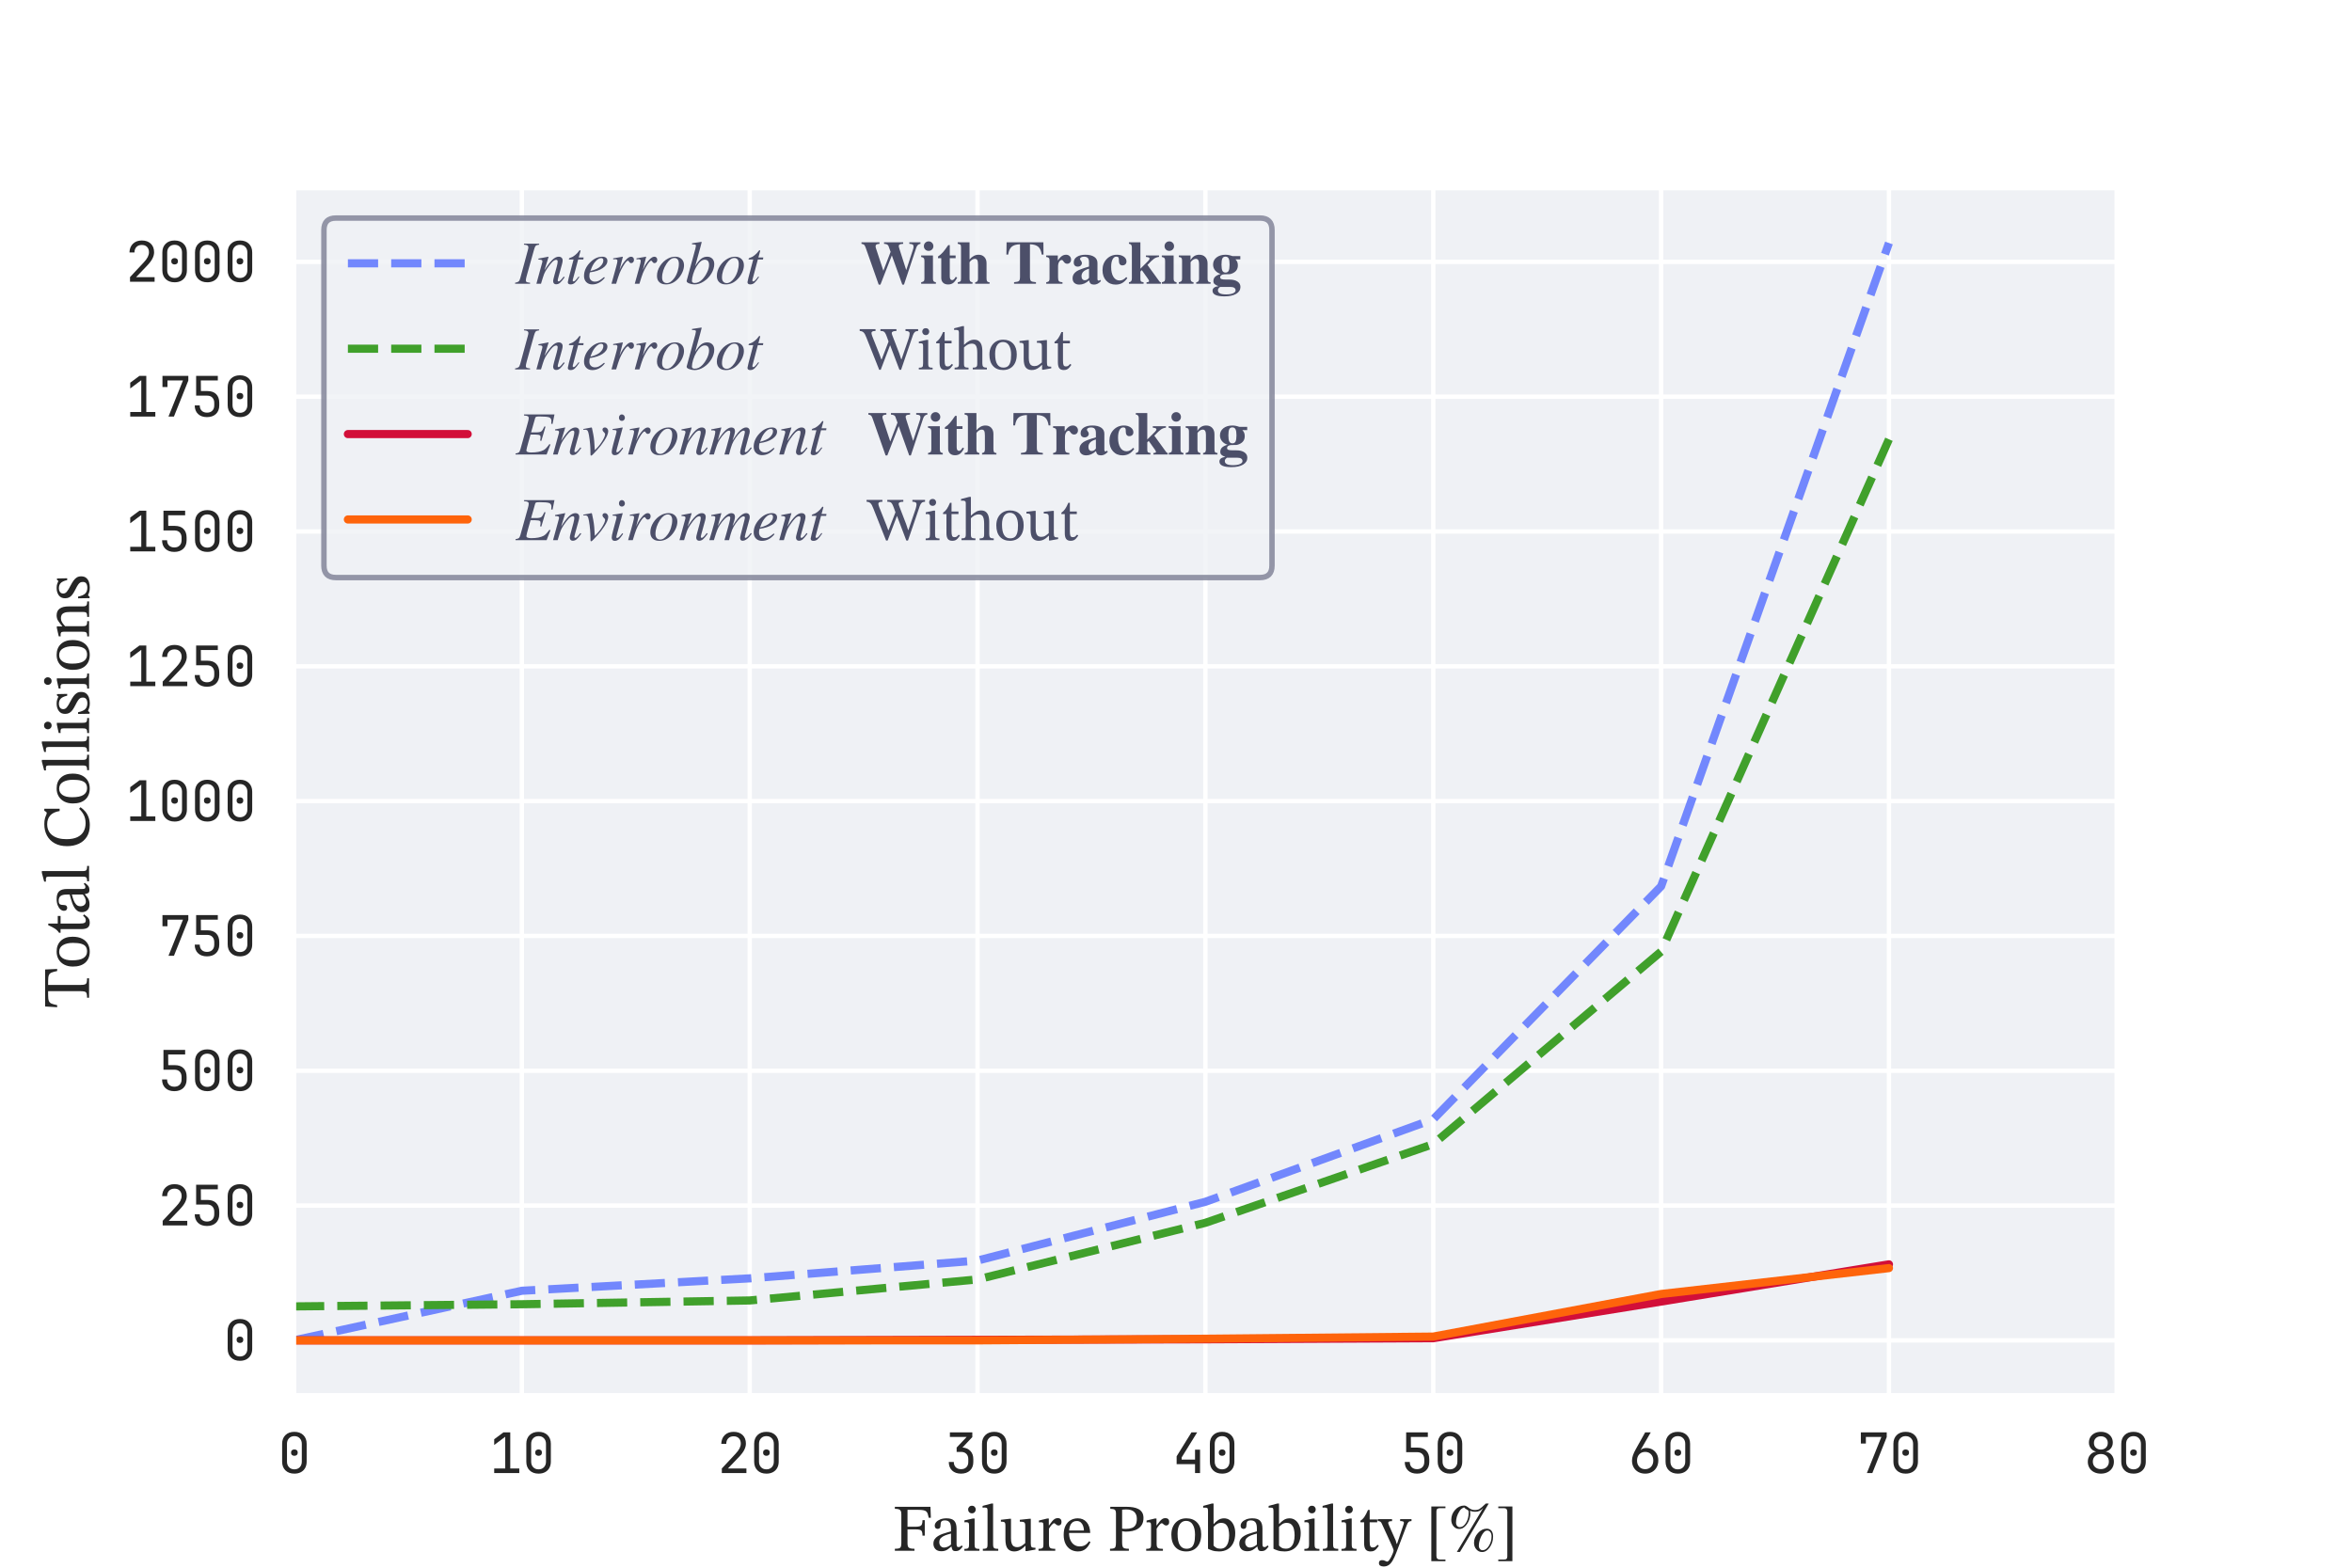 <?xml version="1.0" encoding="utf-8" standalone="no"?>
<!DOCTYPE svg PUBLIC "-//W3C//DTD SVG 1.1//EN"
  "http://www.w3.org/Graphics/SVG/1.1/DTD/svg11.dtd">
<svg xmlns:xlink="http://www.w3.org/1999/xlink" width="432pt" height="288pt" viewBox="0 0 432 288" xmlns="http://www.w3.org/2000/svg" version="1.1">
 <defs>
  <style type="text/css">*{stroke-linejoin: round; stroke-linecap: butt}</style>
 </defs>
 <g id="figure_1">
  <g id="patch_1">
   <path d="M 0 288
L 432 288
L 432 0
L 0 0
z
" style="fill: #ffffff"/>
  </g>
  <g id="axes_1">
   <g id="patch_2">
    <path d="M 54 256.32
L 388.8 256.32
L 388.8 34.56
L 54 34.56
z
" style="fill: #eff1f5"/>
   </g>
   <g id="matplotlib.axis_1">
    <g id="xtick_1">
     <g id="line2d_1">
      <path d="M 54 256.32
L 54 34.56
" clip-path="url(#paab1268c67)" style="fill: none; stroke: #ffffff; stroke-width: 0.8; stroke-linecap: round"/>
     </g>
     <g id="text_1">
      <!-- 0 -->
      <g style="fill: #262626" transform="translate(51 270.62) scale(0.1 -0.1)">
       <defs>
        <path id="JetBrainsMonoNFM-Regular-30" d="M 1920 -64
Q 1274 -64 893 310
Q 512 685 512 1312
L 512 3360
Q 512 3987 893 4361
Q 1274 4736 1920 4736
Q 2566 4736 2947 4361
Q 3328 3987 3328 3360
L 3328 1312
Q 3328 896 3155 585
Q 2982 275 2665 105
Q 2349 -64 1920 -64
z
M 1920 429
Q 2304 429 2537 675
Q 2771 922 2771 1312
L 2771 3360
Q 2771 3750 2537 3996
Q 2304 4243 1920 4243
Q 1536 4243 1302 3996
Q 1069 3750 1069 3360
L 1069 1312
Q 1069 922 1302 675
Q 1536 429 1920 429
z
M 1920 1984
Q 1747 1984 1641 2080
Q 1536 2176 1536 2355
Q 1536 2528 1641 2621
Q 1747 2714 1920 2714
Q 2093 2714 2198 2621
Q 2304 2528 2304 2355
Q 2304 2176 2198 2080
Q 2093 1984 1920 1984
z
" transform="scale(0.016)"/>
       </defs>
       <use xlink:href="#JetBrainsMonoNFM-Regular-30"/>
      </g>
     </g>
    </g>
    <g id="xtick_2">
     <g id="line2d_2">
      <path d="M 95.85 256.32
L 95.85 34.56
" clip-path="url(#paab1268c67)" style="fill: none; stroke: #ffffff; stroke-width: 0.8; stroke-linecap: round"/>
     </g>
     <g id="text_2">
      <!-- 10 -->
      <g style="fill: #262626" transform="translate(89.85 270.62) scale(0.1 -0.1)">
       <defs>
        <path id="JetBrainsMonoNFM-Regular-31" d="M 576 0
L 576 525
L 1843 525
L 1843 4173
L 576 3226
L 576 3885
L 1632 4672
L 2419 4672
L 2419 525
L 3456 525
L 3456 0
L 576 0
z
" transform="scale(0.016)"/>
       </defs>
       <use xlink:href="#JetBrainsMonoNFM-Regular-31"/>
       <use xlink:href="#JetBrainsMonoNFM-Regular-30" x="60"/>
      </g>
     </g>
    </g>
    <g id="xtick_3">
     <g id="line2d_3">
      <path d="M 137.7 256.32
L 137.7 34.56
" clip-path="url(#paab1268c67)" style="fill: none; stroke: #ffffff; stroke-width: 0.8; stroke-linecap: round"/>
     </g>
     <g id="text_3">
      <!-- 20 -->
      <g style="fill: #262626" transform="translate(131.7 270.62) scale(0.1 -0.1)">
       <defs>
        <path id="JetBrainsMonoNFM-Regular-32" d="M 550 0
L 550 531
L 2106 2195
Q 2445 2554 2585 2835
Q 2726 3117 2726 3386
Q 2726 3770 2505 3997
Q 2285 4224 1907 4224
Q 1517 4224 1289 3990
Q 1062 3757 1062 3360
L 486 3360
Q 506 3994 890 4365
Q 1274 4736 1907 4736
Q 2554 4736 2934 4371
Q 3315 4006 3315 3379
Q 3315 3046 3132 2675
Q 2950 2304 2509 1843
L 1248 525
L 3373 525
L 3373 0
L 550 0
z
" transform="scale(0.016)"/>
       </defs>
       <use xlink:href="#JetBrainsMonoNFM-Regular-32"/>
       <use xlink:href="#JetBrainsMonoNFM-Regular-30" x="60"/>
      </g>
     </g>
    </g>
    <g id="xtick_4">
     <g id="line2d_4">
      <path d="M 179.55 256.32
L 179.55 34.56
" clip-path="url(#paab1268c67)" style="fill: none; stroke: #ffffff; stroke-width: 0.8; stroke-linecap: round"/>
     </g>
     <g id="text_4">
      <!-- 30 -->
      <g style="fill: #262626" transform="translate(173.55 270.62) scale(0.1 -0.1)">
       <defs>
        <path id="JetBrainsMonoNFM-Regular-33" d="M 1850 -64
Q 1203 -64 825 297
Q 448 659 448 1280
L 1024 1280
Q 1024 896 1248 672
Q 1472 448 1856 448
Q 2240 448 2464 672
Q 2688 896 2688 1280
L 2688 1600
Q 2688 1984 2464 2208
Q 2240 2432 1856 2432
L 1350 2432
L 1350 2931
L 2496 4147
L 576 4147
L 576 4672
L 3149 4672
L 3149 4134
L 2022 2938
Q 2598 2893 2931 2537
Q 3264 2182 3264 1600
L 3264 1280
Q 3264 659 2883 297
Q 2502 -64 1850 -64
z
" transform="scale(0.016)"/>
       </defs>
       <use xlink:href="#JetBrainsMonoNFM-Regular-33"/>
       <use xlink:href="#JetBrainsMonoNFM-Regular-30" x="60"/>
      </g>
     </g>
    </g>
    <g id="xtick_5">
     <g id="line2d_5">
      <path d="M 221.4 256.32
L 221.4 34.56
" clip-path="url(#paab1268c67)" style="fill: none; stroke: #ffffff; stroke-width: 0.8; stroke-linecap: round"/>
     </g>
     <g id="text_5">
      <!-- 40 -->
      <g style="fill: #262626" transform="translate(215.4 270.62) scale(0.1 -0.1)">
       <defs>
        <path id="JetBrainsMonoNFM-Regular-34" d="M 2560 0
L 2560 1024
L 448 1024
L 448 1926
L 2150 4672
L 2803 4672
L 1024 1798
L 1024 1549
L 2560 1549
L 2560 2688
L 3136 2688
L 3136 0
L 2560 0
z
" transform="scale(0.016)"/>
       </defs>
       <use xlink:href="#JetBrainsMonoNFM-Regular-34"/>
       <use xlink:href="#JetBrainsMonoNFM-Regular-30" x="60"/>
      </g>
     </g>
    </g>
    <g id="xtick_6">
     <g id="line2d_6">
      <path d="M 263.25 256.32
L 263.25 34.56
" clip-path="url(#paab1268c67)" style="fill: none; stroke: #ffffff; stroke-width: 0.8; stroke-linecap: round"/>
     </g>
     <g id="text_6">
      <!-- 50 -->
      <g style="fill: #262626" transform="translate(257.25 270.62) scale(0.1 -0.1)">
       <defs>
        <path id="JetBrainsMonoNFM-Regular-35" d="M 1882 -64
Q 1235 -64 857 297
Q 480 659 480 1280
L 1056 1280
Q 1056 896 1280 672
Q 1504 448 1888 448
Q 2272 448 2496 672
Q 2720 896 2720 1280
L 2720 1568
Q 2720 1952 2502 2176
Q 2285 2400 1914 2400
L 640 2400
L 640 4672
L 3130 4672
L 3130 4147
L 1178 4147
L 1190 2925
L 1946 2925
Q 2592 2925 2944 2569
Q 3296 2214 3296 1568
L 3296 1280
Q 3296 659 2915 297
Q 2534 -64 1882 -64
z
" transform="scale(0.016)"/>
       </defs>
       <use xlink:href="#JetBrainsMonoNFM-Regular-35"/>
       <use xlink:href="#JetBrainsMonoNFM-Regular-30" x="60"/>
      </g>
     </g>
    </g>
    <g id="xtick_7">
     <g id="line2d_7">
      <path d="M 305.1 256.32
L 305.1 34.56
" clip-path="url(#paab1268c67)" style="fill: none; stroke: #ffffff; stroke-width: 0.8; stroke-linecap: round"/>
     </g>
     <g id="text_7">
      <!-- 60 -->
      <g style="fill: #262626" transform="translate(299.1 270.62) scale(0.1 -0.1)">
       <defs>
        <path id="JetBrainsMonoNFM-Regular-36" d="M 1926 -64
Q 1478 -64 1136 125
Q 794 314 602 650
Q 410 986 410 1427
Q 410 1734 525 2057
Q 640 2381 838 2733
L 1920 4672
L 2560 4672
L 1408 2669
L 1427 2656
Q 1510 2765 1676 2822
Q 1843 2880 2042 2880
Q 2458 2880 2768 2697
Q 3078 2515 3254 2195
Q 3430 1875 3430 1453
Q 3430 1005 3238 662
Q 3046 320 2710 128
Q 2374 -64 1926 -64
z
M 1920 448
Q 2336 448 2595 723
Q 2854 998 2854 1440
Q 2854 1882 2595 2157
Q 2336 2432 1920 2432
Q 1504 2432 1245 2157
Q 986 1882 986 1440
Q 986 998 1245 723
Q 1504 448 1920 448
z
" transform="scale(0.016)"/>
       </defs>
       <use xlink:href="#JetBrainsMonoNFM-Regular-36"/>
       <use xlink:href="#JetBrainsMonoNFM-Regular-30" x="60"/>
      </g>
     </g>
    </g>
    <g id="xtick_8">
     <g id="line2d_8">
      <path d="M 346.95 256.32
L 346.95 34.56
" clip-path="url(#paab1268c67)" style="fill: none; stroke: #ffffff; stroke-width: 0.8; stroke-linecap: round"/>
     </g>
     <g id="text_8">
      <!-- 70 -->
      <g style="fill: #262626" transform="translate(340.95 270.62) scale(0.1 -0.1)">
       <defs>
        <path id="JetBrainsMonoNFM-Regular-37" d="M 1216 0
L 2880 4147
L 1101 4147
L 1101 3392
L 525 3392
L 525 4672
L 3494 4672
L 3494 4134
L 1843 0
L 1216 0
z
" transform="scale(0.016)"/>
       </defs>
       <use xlink:href="#JetBrainsMonoNFM-Regular-37"/>
       <use xlink:href="#JetBrainsMonoNFM-Regular-30" x="60"/>
      </g>
     </g>
    </g>
    <g id="xtick_9">
     <g id="line2d_9">
      <path d="M 388.8 256.32
L 388.8 34.56
" clip-path="url(#paab1268c67)" style="fill: none; stroke: #ffffff; stroke-width: 0.8; stroke-linecap: round"/>
     </g>
     <g id="text_9">
      <!-- 80 -->
      <g style="fill: #262626" transform="translate(382.8 270.62) scale(0.1 -0.1)">
       <defs>
        <path id="JetBrainsMonoNFM-Regular-38" d="M 1920 -64
Q 1478 -64 1139 109
Q 800 282 611 592
Q 422 902 422 1306
Q 422 1747 675 2067
Q 928 2387 1350 2458
L 1350 2477
Q 986 2560 768 2845
Q 550 3130 550 3501
Q 550 3866 723 4144
Q 896 4422 1206 4579
Q 1517 4736 1920 4736
Q 2330 4736 2637 4579
Q 2944 4422 3117 4144
Q 3290 3866 3290 3501
Q 3290 3130 3072 2845
Q 2854 2560 2490 2477
L 2490 2458
Q 2912 2387 3165 2067
Q 3418 1747 3418 1306
Q 3418 902 3229 592
Q 3040 282 2704 109
Q 2368 -64 1920 -64
z
M 1920 2701
Q 2278 2701 2496 2912
Q 2714 3123 2714 3462
Q 2714 3802 2496 4013
Q 2278 4224 1920 4224
Q 1568 4224 1347 4013
Q 1126 3802 1126 3462
Q 1126 3123 1347 2912
Q 1568 2701 1920 2701
z
M 1920 454
Q 2330 454 2586 694
Q 2842 934 2842 1318
Q 2842 1709 2586 1949
Q 2330 2189 1920 2189
Q 1510 2189 1254 1949
Q 998 1709 998 1318
Q 998 934 1254 694
Q 1510 454 1920 454
z
" transform="scale(0.016)"/>
       </defs>
       <use xlink:href="#JetBrainsMonoNFM-Regular-38"/>
       <use xlink:href="#JetBrainsMonoNFM-Regular-30" x="60"/>
      </g>
     </g>
    </g>
    <g id="text_10">
     <!-- Failure Probability $[\%]$ -->
     <g style="fill: #262626" transform="translate(163.92 284.94) scale(0.12 -0.12)">
      <defs>
       <path id="STIXTwoText-46" d="M 2106 0
L 230 0
L 230 192
Q 493 192 624 230
Q 755 269 803 387
Q 851 506 851 742
L 851 3482
Q 851 3706 793 3818
Q 736 3930 598 3971
Q 461 4013 230 4013
L 230 4205
L 3635 4205
L 3674 3155
L 3469 3155
Q 3424 3386 3376 3533
Q 3328 3680 3232 3763
Q 3136 3846 2953 3881
Q 2771 3917 2458 3917
L 1440 3917
L 1440 2298
L 2195 2298
Q 2470 2298 2617 2349
Q 2765 2400 2819 2537
Q 2874 2675 2874 2931
L 3091 2931
L 3091 1446
L 2874 1446
Q 2874 1709 2819 1837
Q 2765 1965 2617 2006
Q 2470 2048 2195 2048
L 1440 2048
L 1440 704
Q 1440 486 1501 377
Q 1562 269 1709 230
Q 1856 192 2106 192
L 2106 0
z
" transform="scale(0.016)"/>
       <path id="STIXTwoText-61" d="M 1005 -45
Q 634 -45 438 160
Q 243 365 243 672
Q 243 928 361 1104
Q 480 1280 675 1401
Q 870 1523 1097 1606
Q 1325 1690 1542 1747
Q 1760 1805 1926 1856
L 1926 2138
Q 1926 2554 1782 2730
Q 1638 2906 1350 2906
Q 1075 2906 998 2790
Q 922 2675 922 2387
Q 922 2240 848 2166
Q 774 2093 640 2093
Q 544 2093 457 2166
Q 371 2240 371 2400
Q 371 2579 508 2739
Q 646 2899 899 3001
Q 1152 3104 1498 3104
Q 2022 3104 2240 2861
Q 2458 2618 2458 2118
L 2458 666
Q 2458 467 2502 409
Q 2547 352 2650 352
Q 2739 352 2812 397
Q 2886 442 2950 512
L 3046 410
Q 2886 179 2742 73
Q 2598 -32 2355 -32
Q 2131 -32 2064 96
Q 1997 224 1965 461
L 1926 538
L 1926 1645
Q 1638 1574 1382 1478
Q 1126 1382 966 1228
Q 806 1075 806 826
Q 806 589 934 448
Q 1062 307 1267 307
Q 1434 307 1616 390
Q 1798 474 1971 627
L 2022 397
L 1946 397
Q 1798 269 1660 166
Q 1523 64 1366 9
Q 1210 -45 1005 -45
z
" transform="scale(0.016)"/>
       <path id="STIXTwoText-69" d="M 1645 0
L 205 0
L 205 179
Q 422 179 515 220
Q 608 262 630 364
Q 653 467 653 646
L 653 2432
Q 653 2637 582 2685
Q 512 2733 371 2733
Q 307 2733 259 2726
Q 211 2720 211 2720
L 211 2906
L 1018 3085
L 1184 3085
L 1184 646
Q 1184 461 1209 358
Q 1235 256 1334 217
Q 1434 179 1645 179
L 1645 0
z
M 928 3584
Q 768 3584 665 3693
Q 563 3802 563 3949
Q 563 4096 662 4201
Q 762 4307 928 4307
Q 1094 4307 1193 4201
Q 1293 4096 1293 3949
Q 1293 3802 1193 3693
Q 1094 3584 928 3584
z
" transform="scale(0.016)"/>
       <path id="STIXTwoText-6c" d="M 1664 0
L 192 0
L 192 186
Q 403 186 499 227
Q 595 269 617 368
Q 640 467 640 646
L 640 3859
Q 640 4058 566 4096
Q 493 4134 371 4134
Q 288 4134 227 4128
Q 166 4122 166 4122
L 166 4294
L 1011 4518
L 1171 4518
L 1171 646
Q 1171 461 1200 361
Q 1229 262 1331 224
Q 1434 186 1664 186
L 1664 0
z
" transform="scale(0.016)"/>
       <path id="STIXTwoText-75" d="M 1421 -64
Q 1024 -64 803 195
Q 582 454 582 1107
L 582 2406
Q 582 2579 547 2659
Q 512 2739 416 2761
Q 320 2784 147 2784
L 147 2963
L 973 3059
L 1114 3059
L 1114 1190
Q 1114 864 1187 681
Q 1261 499 1392 422
Q 1523 346 1690 346
Q 1933 346 2109 454
Q 2285 563 2477 730
L 2477 2413
Q 2477 2586 2432 2662
Q 2387 2739 2275 2761
Q 2163 2784 1958 2784
L 1958 2963
L 2854 3059
L 3008 3059
L 3008 710
Q 3008 429 3085 358
Q 3162 288 3392 288
L 3456 288
L 3456 115
L 2643 -32
L 2502 -32
L 2502 461
L 2470 461
Q 2304 294 2141 176
Q 1978 58 1802 -3
Q 1626 -64 1421 -64
z
" transform="scale(0.016)"/>
       <path id="STIXTwoText-72" d="M 1786 0
L 186 0
L 186 186
Q 397 186 496 221
Q 595 256 624 349
Q 653 442 653 621
L 653 2381
Q 653 2554 624 2640
Q 595 2726 422 2726
Q 326 2726 275 2720
Q 224 2714 224 2714
L 224 2893
L 1018 3085
L 1171 3085
L 1171 2426
L 1190 2426
Q 1357 2662 1485 2816
Q 1613 2970 1737 3046
Q 1862 3123 2016 3123
Q 2202 3123 2294 3027
Q 2387 2931 2387 2765
Q 2387 2586 2300 2502
Q 2214 2419 2106 2419
Q 2003 2419 1923 2473
Q 1843 2528 1785 2582
Q 1728 2637 1690 2637
Q 1581 2637 1440 2470
Q 1299 2304 1184 2112
L 1184 653
Q 1184 454 1235 352
Q 1286 250 1417 218
Q 1549 186 1786 186
L 1786 0
z
" transform="scale(0.016)"/>
       <path id="STIXTwoText-65" d="M 1581 -64
Q 1197 -64 886 118
Q 576 301 397 656
Q 218 1011 218 1523
Q 218 2061 400 2409
Q 582 2758 889 2931
Q 1197 3104 1568 3104
Q 2093 3104 2413 2739
Q 2733 2374 2758 1702
L 678 1702
L 672 1939
L 2157 1939
Q 2150 2176 2073 2384
Q 1997 2592 1849 2720
Q 1702 2848 1472 2848
Q 1101 2848 915 2557
Q 730 2266 730 1734
Q 730 1293 870 998
Q 1011 704 1241 560
Q 1472 416 1734 416
Q 1997 416 2160 486
Q 2323 557 2438 669
Q 2554 781 2656 915
L 2778 826
Q 2694 646 2585 483
Q 2477 320 2339 198
Q 2202 77 2016 6
Q 1830 -64 1581 -64
z
" transform="scale(0.016)"/>
       <path id="STIXTwoText-20" transform="scale(0.016)"/>
       <path id="STIXTwoText-50" d="M 2086 0
L 282 0
L 282 192
Q 531 192 652 237
Q 774 282 812 413
Q 851 544 851 813
L 851 3565
Q 851 3846 732 3929
Q 614 4013 307 4013
L 307 4205
L 1901 4205
Q 2208 4205 2493 4157
Q 2778 4109 2998 3993
Q 3219 3878 3350 3670
Q 3482 3462 3482 3142
Q 3482 2771 3341 2518
Q 3200 2266 2960 2112
Q 2720 1958 2419 1894
Q 2118 1830 1805 1830
Q 1709 1830 1600 1843
Q 1491 1856 1440 1882
L 1440 787
Q 1440 525 1494 397
Q 1549 269 1689 230
Q 1830 192 2086 192
L 2086 0
z
M 1786 2093
Q 2131 2093 2368 2179
Q 2605 2266 2726 2474
Q 2848 2682 2848 3053
Q 2848 3488 2595 3721
Q 2342 3955 1824 3955
Q 1728 3955 1635 3948
Q 1542 3942 1440 3930
L 1440 2118
Q 1491 2112 1590 2102
Q 1690 2093 1786 2093
z
" transform="scale(0.016)"/>
       <path id="STIXTwoText-6f" d="M 1651 -64
Q 979 -64 598 355
Q 218 774 218 1549
Q 218 2016 397 2365
Q 576 2714 899 2909
Q 1222 3104 1651 3104
Q 2310 3104 2691 2694
Q 3072 2285 3072 1574
Q 3072 1037 2889 672
Q 2707 307 2387 121
Q 2067 -64 1651 -64
z
M 1677 192
Q 1939 192 2118 313
Q 2298 435 2390 729
Q 2483 1024 2483 1542
Q 2483 2131 2268 2496
Q 2054 2861 1626 2861
Q 1261 2861 1037 2553
Q 813 2246 813 1632
Q 813 870 1040 528
Q 1267 186 1677 192
z
" transform="scale(0.016)"/>
       <path id="STIXTwoText-62" d="M 877 4518
L 1043 4518
L 1043 2560
L 1062 2560
Q 1229 2765 1478 2934
Q 1728 3104 2048 3104
Q 2368 3104 2608 2921
Q 2848 2739 2982 2419
Q 3117 2099 3117 1683
Q 3117 1114 2918 723
Q 2720 333 2374 134
Q 2029 -64 1581 -64
Q 1171 -64 899 32
Q 627 128 512 192
L 512 3789
Q 512 4006 464 4067
Q 416 4128 230 4128
Q 154 4128 102 4121
Q 51 4115 51 4115
L 51 4294
L 877 4518
z
M 1043 2278
L 1043 499
Q 1133 390 1286 294
Q 1440 198 1696 198
Q 2003 198 2185 371
Q 2368 544 2451 835
Q 2534 1126 2534 1478
Q 2534 1786 2470 2058
Q 2406 2330 2240 2499
Q 2074 2669 1766 2669
Q 1523 2669 1328 2531
Q 1133 2394 1043 2278
z
" transform="scale(0.016)"/>
       <path id="STIXTwoText-74" d="M 1875 576
L 1997 474
Q 1875 301 1769 182
Q 1664 64 1536 0
Q 1408 -64 1203 -64
Q 883 -64 736 125
Q 589 314 589 742
L 589 2726
L 237 2726
L 237 2874
Q 461 3014 624 3254
Q 787 3494 960 3904
L 1120 3904
L 1120 2995
L 1843 2995
L 1843 2726
L 1120 2726
L 1120 922
Q 1120 582 1181 448
Q 1242 314 1427 314
Q 1581 314 1667 378
Q 1754 442 1875 576
z
" transform="scale(0.016)"/>
       <path id="STIXTwoText-79" d="M 493 -1504
Q 294 -1504 166 -1427
Q 38 -1350 38 -1171
Q 38 -1024 124 -960
Q 211 -896 333 -896
Q 499 -896 630 -966
Q 762 -1037 826 -1037
Q 915 -1037 1017 -899
Q 1120 -762 1219 -570
Q 1318 -378 1379 -208
Q 1440 -38 1440 32
Q 1440 96 1373 262
Q 1306 429 1248 557
L 307 2611
Q 262 2720 179 2781
Q 96 2842 -77 2842
L -77 3027
L 1293 3027
L 1293 2835
Q 1075 2835 1001 2793
Q 928 2752 928 2669
Q 928 2605 960 2531
Q 992 2458 1018 2387
L 1645 979
L 1728 666
L 1773 666
L 2394 2522
Q 2406 2554 2416 2602
Q 2426 2650 2426 2682
Q 2426 2778 2326 2810
Q 2227 2842 2067 2842
L 2067 3027
L 3155 3027
L 3155 2842
Q 2963 2842 2873 2755
Q 2784 2669 2714 2483
L 1715 -141
Q 1530 -627 1354 -928
Q 1178 -1229 973 -1366
Q 768 -1504 493 -1504
z
" transform="scale(0.016)"/>
       <path id="STIXGeneral-Regular-5b" d="M 1914 -998
L 563 -998
L 563 4237
L 1914 4237
L 1914 4077
L 1382 4077
Q 1216 4077 1133 4006
Q 1050 3936 1050 3770
L 1050 -493
Q 1050 -838 1382 -838
L 1914 -838
L 1914 -998
z
" transform="scale(0.016)"/>
       <path id="STIXGeneral-Regular-25" d="M 4390 1363
Q 4390 781 4070 329
Q 3750 -122 3341 -122
Q 3014 -122 2790 134
Q 2566 390 2566 762
Q 2566 1274 2940 1693
Q 3315 2112 3776 2112
Q 4070 2112 4230 1917
Q 4390 1722 4390 1363
z
M 4243 1376
Q 4243 1626 4131 1779
Q 4019 1933 3840 1933
Q 3654 1933 3526 1786
Q 3315 1562 3171 1187
Q 3027 813 3027 486
Q 3027 301 3129 176
Q 3232 51 3386 51
Q 3718 51 3980 457
Q 4243 864 4243 1376
z
M 3974 4518
L 1222 -115
L 922 -115
L 3443 4096
Q 3264 3891 3094 3811
Q 2925 3731 2669 3731
Q 2445 3731 2182 3821
Q 2208 3674 2208 3539
Q 2208 3206 2067 2873
Q 1926 2541 1696 2323
Q 1453 2086 1146 2086
Q 826 2086 608 2339
Q 390 2592 390 2963
Q 390 3507 761 3916
Q 1133 4326 1626 4326
Q 1792 4326 2010 4147
Q 2310 3898 2624 3898
Q 2918 3898 3084 3994
Q 3251 4090 3693 4518
L 3974 4518
z
M 2054 3642
Q 2054 3782 2025 3833
Q 1997 3885 1894 3936
Q 1747 4006 1613 4154
Q 1414 4058 1331 3984
Q 1248 3910 1152 3750
Q 845 3264 845 2707
Q 845 2509 944 2384
Q 1043 2259 1210 2259
Q 1549 2259 1801 2675
Q 2054 3091 2054 3642
z
" transform="scale(0.016)"/>
       <path id="STIXGeneral-Regular-5d" d="M 1568 -998
L 218 -998
L 218 -838
L 781 -838
Q 947 -838 1014 -768
Q 1082 -698 1082 -544
L 1082 3731
Q 1082 4077 755 4077
L 218 4077
L 218 4237
L 1568 4237
L 1568 -998
z
" transform="scale(0.016)"/>
      </defs>
      <use xlink:href="#STIXTwoText-46" transform="translate(0 0.406)"/>
      <use xlink:href="#STIXTwoText-61" transform="translate(58.8 0.406)"/>
      <use xlink:href="#STIXTwoText-69" transform="translate(106.8 0.406)"/>
      <use xlink:href="#STIXTwoText-6c" transform="translate(135.3 0.406)"/>
      <use xlink:href="#STIXTwoText-75" transform="translate(163.6 0.406)"/>
      <use xlink:href="#STIXTwoText-72" transform="translate(220.6 0.406)"/>
      <use xlink:href="#STIXTwoText-65" transform="translate(258.6 0.406)"/>
      <use xlink:href="#STIXTwoText-20" transform="translate(305 0.406)"/>
      <use xlink:href="#STIXTwoText-50" transform="translate(328.5 0.406)"/>
      <use xlink:href="#STIXTwoText-72" transform="translate(385.4 0.406)"/>
      <use xlink:href="#STIXTwoText-6f" transform="translate(423.4 0.406)"/>
      <use xlink:href="#STIXTwoText-62" transform="translate(474.8 0.406)"/>
      <use xlink:href="#STIXTwoText-61" transform="translate(527 0.406)"/>
      <use xlink:href="#STIXTwoText-62" transform="translate(575 0.406)"/>
      <use xlink:href="#STIXTwoText-69" transform="translate(627.2 0.406)"/>
      <use xlink:href="#STIXTwoText-6c" transform="translate(655.7 0.406)"/>
      <use xlink:href="#STIXTwoText-69" transform="translate(684 0.406)"/>
      <use xlink:href="#STIXTwoText-74" transform="translate(712.5 0.406)"/>
      <use xlink:href="#STIXTwoText-79" transform="translate(744 0.406)"/>
      <use xlink:href="#STIXTwoText-20" transform="translate(792.3 0.406)"/>
      <use xlink:href="#STIXGeneral-Regular-5b" transform="translate(815.8 0.406)"/>
      <use xlink:href="#STIXGeneral-Regular-25" transform="translate(849.1 0.406)"/>
      <use xlink:href="#STIXGeneral-Regular-5d" transform="translate(923.8 0.406)"/>
     </g>
    </g>
   </g>
   <g id="matplotlib.axis_2">
    <g id="ytick_1">
     <g id="line2d_10">
      <path d="M 54 246.24
L 388.8 246.24
" clip-path="url(#paab1268c67)" style="fill: none; stroke: #ffffff; stroke-width: 0.8; stroke-linecap: round"/>
     </g>
     <g id="text_11">
      <!-- 0 -->
      <g style="fill: #262626" transform="translate(41 249.89) scale(0.1 -0.1)">
       <use xlink:href="#JetBrainsMonoNFM-Regular-30"/>
      </g>
     </g>
    </g>
    <g id="ytick_2">
     <g id="line2d_11">
      <path d="M 54 221.473
L 388.8 221.473
" clip-path="url(#paab1268c67)" style="fill: none; stroke: #ffffff; stroke-width: 0.8; stroke-linecap: round"/>
     </g>
     <g id="text_12">
      <!-- 250 -->
      <g style="fill: #262626" transform="translate(29 225.123) scale(0.1 -0.1)">
       <use xlink:href="#JetBrainsMonoNFM-Regular-32"/>
       <use xlink:href="#JetBrainsMonoNFM-Regular-35" x="60"/>
       <use xlink:href="#JetBrainsMonoNFM-Regular-30" x="120"/>
      </g>
     </g>
    </g>
    <g id="ytick_3">
     <g id="line2d_12">
      <path d="M 54 196.707
L 388.8 196.707
" clip-path="url(#paab1268c67)" style="fill: none; stroke: #ffffff; stroke-width: 0.8; stroke-linecap: round"/>
     </g>
     <g id="text_13">
      <!-- 500 -->
      <g style="fill: #262626" transform="translate(29 200.357) scale(0.1 -0.1)">
       <use xlink:href="#JetBrainsMonoNFM-Regular-35"/>
       <use xlink:href="#JetBrainsMonoNFM-Regular-30" x="60"/>
       <use xlink:href="#JetBrainsMonoNFM-Regular-30" x="120"/>
      </g>
     </g>
    </g>
    <g id="ytick_4">
     <g id="line2d_13">
      <path d="M 54 171.94
L 388.8 171.94
" clip-path="url(#paab1268c67)" style="fill: none; stroke: #ffffff; stroke-width: 0.8; stroke-linecap: round"/>
     </g>
     <g id="text_14">
      <!-- 750 -->
      <g style="fill: #262626" transform="translate(29 175.59) scale(0.1 -0.1)">
       <use xlink:href="#JetBrainsMonoNFM-Regular-37"/>
       <use xlink:href="#JetBrainsMonoNFM-Regular-35" x="60"/>
       <use xlink:href="#JetBrainsMonoNFM-Regular-30" x="120"/>
      </g>
     </g>
    </g>
    <g id="ytick_5">
     <g id="line2d_14">
      <path d="M 54 147.174
L 388.8 147.174
" clip-path="url(#paab1268c67)" style="fill: none; stroke: #ffffff; stroke-width: 0.8; stroke-linecap: round"/>
     </g>
     <g id="text_15">
      <!-- 1000 -->
      <g style="fill: #262626" transform="translate(23 150.824) scale(0.1 -0.1)">
       <use xlink:href="#JetBrainsMonoNFM-Regular-31"/>
       <use xlink:href="#JetBrainsMonoNFM-Regular-30" x="60"/>
       <use xlink:href="#JetBrainsMonoNFM-Regular-30" x="120"/>
       <use xlink:href="#JetBrainsMonoNFM-Regular-30" x="180"/>
      </g>
     </g>
    </g>
    <g id="ytick_6">
     <g id="line2d_15">
      <path d="M 54 122.407
L 388.8 122.407
" clip-path="url(#paab1268c67)" style="fill: none; stroke: #ffffff; stroke-width: 0.8; stroke-linecap: round"/>
     </g>
     <g id="text_16">
      <!-- 1250 -->
      <g style="fill: #262626" transform="translate(23 126.057) scale(0.1 -0.1)">
       <use xlink:href="#JetBrainsMonoNFM-Regular-31"/>
       <use xlink:href="#JetBrainsMonoNFM-Regular-32" x="60"/>
       <use xlink:href="#JetBrainsMonoNFM-Regular-35" x="120"/>
       <use xlink:href="#JetBrainsMonoNFM-Regular-30" x="180"/>
      </g>
     </g>
    </g>
    <g id="ytick_7">
     <g id="line2d_16">
      <path d="M 54 97.64
L 388.8 97.64
" clip-path="url(#paab1268c67)" style="fill: none; stroke: #ffffff; stroke-width: 0.8; stroke-linecap: round"/>
     </g>
     <g id="text_17">
      <!-- 1500 -->
      <g style="fill: #262626" transform="translate(23 101.29) scale(0.1 -0.1)">
       <use xlink:href="#JetBrainsMonoNFM-Regular-31"/>
       <use xlink:href="#JetBrainsMonoNFM-Regular-35" x="60"/>
       <use xlink:href="#JetBrainsMonoNFM-Regular-30" x="120"/>
       <use xlink:href="#JetBrainsMonoNFM-Regular-30" x="180"/>
      </g>
     </g>
    </g>
    <g id="ytick_8">
     <g id="line2d_17">
      <path d="M 54 72.874
L 388.8 72.874
" clip-path="url(#paab1268c67)" style="fill: none; stroke: #ffffff; stroke-width: 0.8; stroke-linecap: round"/>
     </g>
     <g id="text_18">
      <!-- 1750 -->
      <g style="fill: #262626" transform="translate(23 76.524) scale(0.1 -0.1)">
       <use xlink:href="#JetBrainsMonoNFM-Regular-31"/>
       <use xlink:href="#JetBrainsMonoNFM-Regular-37" x="60"/>
       <use xlink:href="#JetBrainsMonoNFM-Regular-35" x="120"/>
       <use xlink:href="#JetBrainsMonoNFM-Regular-30" x="180"/>
      </g>
     </g>
    </g>
    <g id="ytick_9">
     <g id="line2d_18">
      <path d="M 54 48.107
L 388.8 48.107
" clip-path="url(#paab1268c67)" style="fill: none; stroke: #ffffff; stroke-width: 0.8; stroke-linecap: round"/>
     </g>
     <g id="text_19">
      <!-- 2000 -->
      <g style="fill: #262626" transform="translate(23 51.757) scale(0.1 -0.1)">
       <use xlink:href="#JetBrainsMonoNFM-Regular-32"/>
       <use xlink:href="#JetBrainsMonoNFM-Regular-30" x="60"/>
       <use xlink:href="#JetBrainsMonoNFM-Regular-30" x="120"/>
       <use xlink:href="#JetBrainsMonoNFM-Regular-30" x="180"/>
      </g>
     </g>
    </g>
    <g id="text_20">
     <!-- Total Collisions -->
     <g style="fill: #262626" transform="translate(16.36 185.22) rotate(-90) scale(0.12 -0.12)">
      <defs>
       <path id="STIXTwoText-54" d="M 2861 0
L 1005 0
L 1005 192
Q 1274 192 1408 233
Q 1542 275 1587 412
Q 1632 550 1632 838
L 1632 3917
L 1222 3917
Q 870 3917 694 3846
Q 518 3776 441 3590
Q 365 3405 294 3053
L 96 3053
L 166 4205
L 3706 4205
L 3757 3053
L 3558 3053
Q 3488 3405 3411 3590
Q 3334 3776 3161 3846
Q 2989 3917 2630 3917
L 2227 3917
L 2227 838
Q 2227 550 2272 412
Q 2317 275 2451 233
Q 2586 192 2861 192
L 2861 0
z
" transform="scale(0.016)"/>
       <path id="STIXTwoText-43" d="M 2330 -70
Q 1670 -70 1222 211
Q 774 493 547 985
Q 320 1478 320 2099
Q 320 2797 589 3283
Q 858 3770 1331 4026
Q 1805 4282 2419 4282
Q 2758 4282 2963 4224
Q 3168 4166 3289 4108
Q 3411 4051 3488 4051
Q 3565 4051 3606 4118
Q 3648 4186 3706 4282
L 3898 4282
L 3898 2816
L 3680 2816
Q 3578 3443 3248 3724
Q 2918 4006 2426 4006
Q 1734 4006 1360 3513
Q 986 3021 986 2163
Q 986 1523 1181 1120
Q 1376 717 1721 525
Q 2067 333 2515 333
Q 2957 333 3289 496
Q 3622 659 3891 954
L 4045 819
Q 3872 563 3632 361
Q 3392 160 3072 45
Q 2752 -70 2330 -70
z
" transform="scale(0.016)"/>
       <path id="STIXTwoText-73" d="M 269 -51
L 250 1050
L 416 1050
Q 518 557 716 361
Q 915 166 1267 166
Q 1510 166 1664 265
Q 1818 365 1818 589
Q 1818 742 1763 844
Q 1709 947 1555 1052
Q 1402 1158 1101 1306
Q 806 1453 620 1590
Q 435 1728 345 1894
Q 256 2061 256 2298
Q 256 2694 541 2899
Q 826 3104 1235 3104
Q 1478 3104 1632 3049
Q 1786 2995 1907 2938
L 1914 2938
L 2022 3072
L 2150 3072
L 2170 2093
L 1997 2093
Q 1894 2547 1708 2716
Q 1523 2886 1229 2886
Q 1011 2886 860 2784
Q 710 2682 710 2464
Q 710 2278 883 2131
Q 1056 1984 1459 1779
Q 1754 1626 1952 1482
Q 2150 1338 2252 1168
Q 2355 998 2355 762
Q 2355 461 2208 278
Q 2061 96 1814 13
Q 1568 -70 1280 -70
Q 1005 -70 841 -12
Q 678 45 550 96
L 538 96
L 403 -51
L 269 -51
z
" transform="scale(0.016)"/>
       <path id="STIXTwoText-6e" d="M 3552 0
L 2074 0
L 2074 179
Q 2304 179 2403 220
Q 2502 262 2524 364
Q 2547 467 2547 646
L 2547 1805
Q 2547 2189 2460 2381
Q 2374 2573 2240 2633
Q 2106 2694 1958 2694
Q 1773 2694 1625 2620
Q 1478 2547 1360 2444
Q 1242 2342 1139 2253
L 1094 2566
L 1190 2566
Q 1453 2797 1686 2950
Q 1920 3104 2221 3104
Q 2656 3104 2867 2809
Q 3078 2515 3078 1965
L 3078 646
Q 3078 467 3107 364
Q 3136 262 3238 220
Q 3341 179 3552 179
L 3552 0
z
M 1670 0
L 205 0
L 205 179
Q 422 179 515 220
Q 608 262 630 364
Q 653 467 653 646
L 653 2445
Q 653 2618 582 2672
Q 512 2726 384 2726
Q 301 2726 256 2720
Q 211 2714 211 2714
L 211 2899
L 1024 3085
L 1171 3085
L 1165 2496
L 1184 2362
L 1184 646
Q 1184 467 1209 364
Q 1235 262 1337 220
Q 1440 179 1670 179
L 1670 0
z
" transform="scale(0.016)"/>
      </defs>
      <use xlink:href="#STIXTwoText-54"/>
      <use xlink:href="#STIXTwoText-6f" x="60.3"/>
      <use xlink:href="#STIXTwoText-74" x="111.7"/>
      <use xlink:href="#STIXTwoText-61" x="143.2"/>
      <use xlink:href="#STIXTwoText-6c" x="191.2"/>
      <use xlink:href="#STIXTwoText-20" x="219.5"/>
      <use xlink:href="#STIXTwoText-43" x="243"/>
      <use xlink:href="#STIXTwoText-6f" x="310"/>
      <use xlink:href="#STIXTwoText-6c" x="361.4"/>
      <use xlink:href="#STIXTwoText-6c" x="389.7"/>
      <use xlink:href="#STIXTwoText-69" x="418"/>
      <use xlink:href="#STIXTwoText-73" x="446.5"/>
      <use xlink:href="#STIXTwoText-69" x="486"/>
      <use xlink:href="#STIXTwoText-6f" x="514.5"/>
      <use xlink:href="#STIXTwoText-6e" x="565.9"/>
      <use xlink:href="#STIXTwoText-73" x="623.5"/>
     </g>
    </g>
   </g>
   <g id="line2d_19">
    <path d="M 54 246.24
L 95.85 237.126
L 137.7 234.847
L 179.55 231.578
L 221.4 220.78
L 263.25 205.623
L 305.1 162.826
L 346.95 44.64
" clip-path="url(#paab1268c67)" style="fill: none; stroke-dasharray: 5.55,2.4; stroke-dashoffset: 0; stroke: #7287fd; stroke-width: 1.5"/>
   </g>
   <g id="line2d_20">
    <path d="M 54 239.999
L 95.85 239.603
L 137.7 238.909
L 179.55 235.046
L 221.4 224.644
L 263.25 210.18
L 305.1 174.813
L 346.95 80.7
" clip-path="url(#paab1268c67)" style="fill: none; stroke-dasharray: 5.55,2.4; stroke-dashoffset: 0; stroke: #40a02b; stroke-width: 1.5"/>
   </g>
   <g id="line2d_21">
    <path d="M 54 246.24
L 95.85 246.24
L 137.7 246.24
L 179.55 246.141
L 221.4 246.042
L 263.25 245.844
L 305.1 239.107
L 346.95 232.272
" clip-path="url(#paab1268c67)" style="fill: none; stroke: #d20f39; stroke-width: 1.5; stroke-linecap: round"/>
   </g>
   <g id="line2d_22">
    <path d="M 54 246.24
L 95.85 246.24
L 137.7 246.24
L 179.55 246.24
L 221.4 245.943
L 263.25 245.547
L 305.1 237.72
L 346.95 232.965
" clip-path="url(#paab1268c67)" style="fill: none; stroke: #fe640b; stroke-width: 1.5; stroke-linecap: round"/>
   </g>
   <g id="patch_3">
    <path d="M 54 256.32
L 54 34.56
" style="fill: none; stroke: #ffffff; stroke-width: 0.8; stroke-linejoin: miter; stroke-linecap: square"/>
   </g>
   <g id="patch_4">
    <path d="M 388.8 256.32
L 388.8 34.56
" style="fill: none; stroke: #ffffff; stroke-width: 0.8; stroke-linejoin: miter; stroke-linecap: square"/>
   </g>
   <g id="patch_5">
    <path d="M 54 256.32
L 388.8 256.32
" style="fill: none; stroke: #ffffff; stroke-width: 0.8; stroke-linejoin: miter; stroke-linecap: square"/>
   </g>
   <g id="patch_6">
    <path d="M 54 34.56
L 388.8 34.56
" style="fill: none; stroke: #ffffff; stroke-width: 0.8; stroke-linejoin: miter; stroke-linecap: square"/>
   </g>
   <g id="legend_1">
    <g id="patch_7">
     <path d="M 61.7 106.101
L 231.43 106.101
Q 233.63 106.101 233.63 103.901
L 233.63 42.26
Q 233.63 40.06 231.43 40.06
L 61.7 40.06
Q 59.5 40.06 59.5 42.26
L 59.5 103.901
Q 59.5 106.101 61.7 106.101
z
" style="fill: #eff1f5; opacity: 0.8; stroke: #7c7f93; stroke-linejoin: miter"/>
    </g>
    <g id="line2d_23">
     <path d="M 63.9 48.375
L 74.9 48.375
L 85.9 48.375
" style="fill: none; stroke-dasharray: 5.55,2.4; stroke-dashoffset: 0; stroke: #7287fd; stroke-width: 1.5"/>
    </g>
    <g id="text_21">
     <!-- $\mathit{Interrobot}$       $\mathbf{With\ Tracking}$ -->
     <g style="fill: #4c4f69" transform="translate(94.7 52.225) scale(0.11 -0.11)">
      <defs>
       <path id="STIXGeneral-Italic-49" d="M 2458 4179
L 2458 4077
Q 2189 4045 2102 3961
Q 2016 3878 1933 3584
L 1165 838
Q 1069 499 1069 352
Q 1069 224 1149 179
Q 1229 134 1510 102
L 1510 0
L -51 0
L -51 102
Q 218 154 317 237
Q 416 320 486 582
L 1254 3405
Q 1338 3699 1338 3802
Q 1338 3930 1235 3997
Q 1133 4064 877 4077
L 877 4179
L 2458 4179
z
" transform="scale(0.016)"/>
       <path id="STIXGeneral-Italic-6e" d="M 2944 749
L 3034 666
Q 2707 218 2534 80
Q 2362 -58 2138 -58
Q 2010 -58 1923 28
Q 1837 115 1837 288
Q 1837 390 1939 768
L 2221 1805
Q 2310 2150 2310 2310
Q 2310 2496 2157 2496
Q 1971 2496 1750 2275
Q 1530 2054 1210 1587
Q 998 1274 899 1024
Q 800 774 570 0
L 90 0
L 704 2240
Q 717 2304 717 2349
Q 717 2445 630 2480
Q 544 2515 301 2522
L 301 2624
Q 550 2675 857 2729
Q 1165 2784 1338 2822
L 1363 2810
L 934 1414
Q 1408 2170 1753 2496
Q 2099 2822 2413 2822
Q 2611 2822 2720 2716
Q 2829 2611 2829 2432
Q 2829 2272 2765 2048
L 2406 749
Q 2317 429 2317 358
Q 2317 243 2419 243
Q 2541 243 2810 582
Q 2854 634 2944 749
z
" transform="scale(0.016)"/>
       <path id="STIXGeneral-Italic-74" d="M 1894 2739
L 1862 2534
L 1325 2534
L 768 435
Q 755 384 755 346
Q 755 243 851 243
Q 928 243 1030 342
Q 1133 442 1370 749
L 1453 704
Q 1158 256 969 93
Q 781 -70 538 -70
Q 243 -70 243 166
Q 243 230 346 640
L 845 2534
L 365 2534
L 358 2573
Q 358 2688 570 2733
Q 730 2771 992 2979
Q 1254 3187 1421 3437
Q 1459 3494 1510 3494
Q 1568 3494 1568 3443
Q 1568 3411 1562 3398
L 1382 2739
L 1894 2739
z
" transform="scale(0.016)"/>
       <path id="STIXGeneral-Italic-65" d="M 2291 698
L 2368 621
Q 1805 -70 1062 -70
Q 672 -70 435 170
Q 198 410 198 806
Q 198 1555 796 2188
Q 1395 2822 2112 2822
Q 2362 2822 2499 2707
Q 2637 2592 2637 2387
Q 2637 1965 2147 1632
Q 1658 1299 819 1190
Q 755 1062 755 800
Q 755 538 918 378
Q 1082 218 1350 218
Q 1562 218 1754 317
Q 1946 416 2291 698
z
M 973 1613
L 864 1331
Q 1581 1504 1894 1805
Q 2214 2112 2214 2426
Q 2214 2675 1990 2675
Q 1722 2675 1430 2364
Q 1139 2054 973 1613
z
" transform="scale(0.016)"/>
       <path id="STIXGeneral-Italic-72" d="M 1126 1427
L 1229 1651
Q 1446 2131 1830 2534
Q 2106 2822 2336 2822
Q 2470 2822 2553 2732
Q 2637 2643 2637 2496
Q 2637 2349 2557 2249
Q 2477 2150 2336 2150
Q 2214 2150 2112 2317
Q 2061 2406 2010 2406
Q 1837 2406 1485 1805
Q 1267 1434 1136 1104
Q 1005 774 774 0
L 288 0
L 806 1869
Q 909 2246 909 2394
Q 909 2560 666 2560
Q 614 2560 467 2541
L 467 2650
L 1459 2822
L 1478 2810
L 1126 1427
z
" transform="scale(0.016)"/>
       <path id="STIXGeneral-Italic-6f" d="M 2995 1926
Q 2995 1562 2812 1168
Q 2630 774 2317 461
Q 1786 -70 1114 -70
Q 666 -70 419 163
Q 173 397 173 819
Q 173 1350 496 1856
Q 819 2362 1325 2630
Q 1683 2822 2093 2822
Q 2490 2822 2742 2582
Q 2995 2342 2995 1926
z
M 2458 2086
Q 2458 2374 2336 2531
Q 2214 2688 2003 2688
Q 1574 2688 1184 2106
Q 710 1382 710 646
Q 710 365 844 214
Q 979 64 1210 64
Q 1600 64 1984 595
Q 2202 890 2330 1302
Q 2458 1715 2458 2086
z
" transform="scale(0.016)"/>
       <path id="STIXGeneral-Italic-62" d="M 1043 1856
L 1050 1856
Q 1370 2387 1654 2604
Q 1939 2822 2285 2822
Q 2618 2822 2822 2617
Q 3027 2413 3027 2054
Q 3027 1562 2726 1062
Q 2426 563 1942 246
Q 1459 -70 979 -70
Q 685 -70 416 32
Q 147 134 147 269
L 147 307
L 1056 3654
Q 1114 3885 1114 3955
Q 1114 4058 1053 4080
Q 992 4102 704 4115
L 704 4224
Q 1184 4282 1683 4371
L 1715 4339
L 1581 3814
L 1043 1856
z
M 2483 1958
Q 2483 2509 2035 2509
Q 1594 2509 1158 1773
Q 954 1427 826 1008
Q 698 589 698 294
Q 698 77 992 77
Q 1414 77 1779 454
Q 2074 762 2278 1187
Q 2483 1613 2483 1958
z
" transform="scale(0.016)"/>
       <path id="STIXGeneral-Bold-57" d="M 6278 4326
L 6278 4166
Q 5958 4134 5837 3757
L 4557 -96
L 4384 -96
L 3290 2957
L 2099 -96
L 1920 -96
L 563 3757
Q 480 3994 403 4064
Q 326 4134 122 4166
L 122 4326
L 2003 4326
L 2003 4166
Q 1754 4147 1674 4092
Q 1594 4038 1594 3898
Q 1594 3814 1638 3686
L 2406 1357
L 3162 3328
L 2938 3942
Q 2861 4147 2477 4166
L 2477 4326
L 4474 4326
L 4474 4166
L 4390 4160
Q 4179 4147 4096 4096
Q 4013 4045 4013 3930
Q 4013 3846 4102 3571
L 4794 1421
L 5510 3616
Q 5555 3744 5555 3885
Q 5555 4032 5462 4093
Q 5370 4154 5114 4166
L 5114 4326
L 6278 4326
z
" transform="scale(0.016)"/>
       <path id="STIXGeneral-Bold-69" d="M 1376 3923
Q 1376 3712 1232 3571
Q 1088 3430 877 3430
Q 666 3430 525 3571
Q 384 3712 384 3923
Q 384 4134 528 4278
Q 672 4422 890 4422
Q 1088 4422 1232 4275
Q 1376 4128 1376 3923
z
M 1638 0
L 102 0
L 102 154
Q 326 205 384 275
Q 442 346 442 563
L 442 2387
Q 442 2598 374 2675
Q 307 2752 96 2797
L 96 2950
L 1331 2950
L 1331 544
Q 1331 339 1398 259
Q 1466 179 1638 154
L 1638 0
z
" transform="scale(0.016)"/>
       <path id="STIXGeneral-Bold-74" d="M 1965 717
L 2125 646
Q 1926 250 1712 86
Q 1498 -77 1178 -77
Q 845 -77 653 105
Q 461 288 461 608
L 461 2669
L 122 2669
L 122 2842
Q 435 3053 646 3299
Q 858 3546 1190 4032
L 1350 4032
L 1350 2950
L 1958 2950
L 1958 2669
L 1350 2669
L 1350 762
Q 1350 378 1600 378
Q 1786 378 1965 717
z
" transform="scale(0.016)"/>
       <path id="STIXGeneral-Bold-68" d="M 3418 0
L 1920 0
L 1920 154
Q 2080 173 2147 259
Q 2214 346 2214 544
L 2214 1978
Q 2214 2323 2144 2460
Q 2074 2598 1888 2598
Q 1658 2598 1440 2381
Q 1331 2272 1331 2227
L 1331 544
Q 1331 346 1395 262
Q 1459 179 1638 154
L 1638 0
L 102 0
L 102 154
Q 333 198 387 256
Q 442 314 442 570
L 442 3782
Q 442 4006 384 4067
Q 326 4128 96 4173
L 96 4326
L 1331 4326
L 1331 2534
Q 1747 3027 2272 3027
Q 2656 3027 2880 2784
Q 3104 2541 3104 2157
L 3104 557
Q 3104 339 3177 246
Q 3251 154 3418 154
L 3418 0
z
" transform="scale(0.016)"/>
       <path id="STIXGeneral-Bold-54" d="M 4070 3040
L 3885 3040
Q 3802 3610 3523 3856
Q 3245 4102 2656 4122
L 2656 749
Q 2656 384 2761 288
Q 2867 192 3283 160
L 3283 0
L 998 0
L 998 160
Q 1408 192 1513 291
Q 1619 390 1619 749
L 1619 4122
Q 1024 4102 745 3856
Q 467 3610 384 3040
L 198 3040
L 218 4326
L 4058 4326
L 4070 3040
z
" transform="scale(0.016)"/>
       <path id="STIXGeneral-Bold-72" d="M 1395 2950
L 1395 2426
Q 1619 2752 1817 2889
Q 2016 3027 2259 3027
Q 2483 3027 2630 2883
Q 2778 2739 2778 2522
Q 2778 2330 2666 2208
Q 2554 2086 2374 2086
Q 2138 2086 1990 2330
Q 1901 2477 1811 2477
Q 1645 2477 1533 2285
Q 1421 2093 1421 1811
L 1421 678
Q 1421 371 1507 272
Q 1594 173 1882 154
L 1882 0
L 186 0
L 186 154
Q 397 192 464 265
Q 531 339 531 538
L 531 2387
Q 531 2611 460 2688
Q 390 2765 179 2797
L 179 2950
L 1395 2950
z
" transform="scale(0.016)"/>
       <path id="STIXGeneral-Bold-61" d="M 3027 410
L 3123 275
Q 2784 -90 2406 -90
Q 2170 -90 2051 9
Q 1933 109 1882 352
Q 1395 -90 864 -90
Q 544 -90 352 80
Q 160 250 160 589
Q 160 1018 589 1306
Q 909 1517 1875 1792
L 1875 2227
Q 1875 2541 1756 2681
Q 1638 2822 1357 2822
Q 1178 2822 1059 2758
Q 941 2694 941 2586
Q 941 2515 1011 2438
Q 1133 2291 1133 2170
Q 1133 2003 1011 1894
Q 890 1786 698 1786
Q 499 1786 390 1901
Q 282 2016 282 2221
Q 282 2598 618 2812
Q 954 3027 1504 3027
Q 2093 3027 2425 2803
Q 2758 2579 2758 2170
L 2758 499
Q 2758 320 2893 320
Q 2938 320 2963 346
L 3027 410
z
M 1875 621
L 1875 1568
Q 1094 1350 1094 794
Q 1094 589 1187 477
Q 1280 365 1427 365
Q 1696 365 1875 621
z
" transform="scale(0.016)"/>
       <path id="STIXGeneral-Bold-63" d="M 2637 698
L 2752 582
Q 2490 224 2202 67
Q 1914 -90 1530 -90
Q 922 -90 541 326
Q 160 742 160 1421
Q 160 2125 595 2576
Q 1030 3027 1677 3027
Q 2099 3027 2380 2828
Q 2662 2630 2662 2323
Q 2662 2138 2544 2026
Q 2426 1914 2227 1914
Q 2061 1914 1965 2035
Q 1869 2157 1869 2381
Q 1869 2496 1865 2547
Q 1862 2598 1849 2665
Q 1837 2733 1811 2761
Q 1786 2790 1731 2809
Q 1677 2829 1600 2829
Q 1357 2829 1209 2544
Q 1062 2259 1062 1747
Q 1062 1094 1299 716
Q 1536 339 1952 339
Q 2323 339 2637 698
z
" transform="scale(0.016)"/>
       <path id="STIXGeneral-Bold-6b" d="M 3475 0
L 1978 0
L 1978 154
Q 2246 166 2246 275
Q 2246 352 2093 563
L 1485 1421
L 1338 1267
L 1338 538
Q 1338 314 1392 250
Q 1446 186 1670 154
L 1670 0
L 141 0
L 141 154
Q 448 179 448 538
L 448 3802
Q 448 4147 141 4173
L 141 4326
L 1338 4326
L 1338 1568
L 2157 2387
Q 2291 2522 2291 2630
Q 2291 2746 2067 2778
L 1914 2803
L 1914 2950
L 3283 2950
L 3283 2803
Q 2982 2765 2768 2617
Q 2554 2470 2074 1965
L 3315 250
Q 3386 154 3475 154
L 3475 0
z
" transform="scale(0.016)"/>
       <path id="STIXGeneral-Bold-6e" d="M 3450 0
L 1952 0
L 1952 154
Q 2112 173 2179 259
Q 2246 346 2246 538
L 2246 2054
Q 2246 2598 1920 2598
Q 1690 2598 1472 2381
Q 1363 2272 1363 2227
L 1363 538
Q 1363 352 1430 265
Q 1498 179 1670 154
L 1670 0
L 134 0
L 134 154
Q 346 198 410 275
Q 474 352 474 557
L 474 2406
Q 474 2611 410 2688
Q 346 2765 134 2797
L 134 2950
L 1357 2950
L 1357 2470
L 1363 2470
Q 1677 3027 2272 3027
Q 2669 3027 2902 2780
Q 3136 2534 3136 2118
L 3136 538
Q 3136 320 3200 243
Q 3264 166 3450 154
L 3450 0
z
" transform="scale(0.016)"/>
       <path id="STIXGeneral-Bold-67" d="M 1626 435
L 1958 435
Q 2477 435 2784 227
Q 3091 19 3091 -333
Q 3091 -787 2652 -1052
Q 2214 -1318 1421 -1318
Q 179 -1318 179 -730
Q 179 -339 794 -250
Q 493 -141 381 -25
Q 269 90 269 275
Q 269 557 454 733
Q 640 909 1030 1024
Q 678 1120 457 1382
Q 237 1645 237 1997
Q 237 2464 598 2745
Q 960 3027 1536 3027
Q 1869 3027 2253 2886
L 3078 2886
L 3078 2547
L 2566 2547
Q 2822 2317 2822 1920
Q 2822 1318 2234 1075
Q 2080 1011 1971 998
Q 1862 986 1421 986
Q 1229 986 1104 899
Q 979 813 979 672
Q 979 538 1113 486
Q 1248 435 1626 435
z
M 1958 1997
Q 1958 2445 1859 2637
Q 1760 2829 1529 2829
Q 1299 2829 1206 2643
Q 1114 2458 1114 1990
Q 1114 1542 1210 1353
Q 1306 1165 1536 1165
Q 1766 1165 1862 1353
Q 1958 1542 1958 1997
z
M 2016 -333
L 966 -333
Q 832 -442 787 -512
Q 742 -582 742 -685
Q 742 -1114 1600 -1114
Q 2061 -1114 2323 -995
Q 2586 -877 2586 -691
Q 2586 -333 2016 -333
z
" transform="scale(0.016)"/>
      </defs>
      <use xlink:href="#STIXGeneral-Italic-49" transform="translate(0 0.906)"/>
      <use xlink:href="#STIXGeneral-Italic-6e" transform="translate(33.3 0.906)"/>
      <use xlink:href="#STIXGeneral-Italic-74" transform="translate(83.3 0.906)"/>
      <use xlink:href="#STIXGeneral-Italic-65" transform="translate(111.1 0.906)"/>
      <use xlink:href="#STIXGeneral-Italic-72" transform="translate(155.5 0.906)"/>
      <use xlink:href="#STIXGeneral-Italic-72" transform="translate(194.4 0.906)"/>
      <use xlink:href="#STIXGeneral-Italic-6f" transform="translate(233.3 0.906)"/>
      <use xlink:href="#STIXGeneral-Italic-62" transform="translate(283.3 0.906)"/>
      <use xlink:href="#STIXGeneral-Italic-6f" transform="translate(333.3 0.906)"/>
      <use xlink:href="#STIXGeneral-Italic-74" transform="translate(383.3 0.906)"/>
      <use xlink:href="#STIXTwoText-20" transform="translate(411.1 0.906)"/>
      <use xlink:href="#STIXTwoText-20" transform="translate(434.6 0.906)"/>
      <use xlink:href="#STIXTwoText-20" transform="translate(458.1 0.906)"/>
      <use xlink:href="#STIXTwoText-20" transform="translate(481.6 0.906)"/>
      <use xlink:href="#STIXTwoText-20" transform="translate(505.1 0.906)"/>
      <use xlink:href="#STIXTwoText-20" transform="translate(528.6 0.906)"/>
      <use xlink:href="#STIXTwoText-20" transform="translate(552.1 0.906)"/>
      <use xlink:href="#STIXGeneral-Bold-57" transform="translate(575.6 0.906)"/>
      <use xlink:href="#STIXGeneral-Bold-69" transform="translate(675.6 0.906)"/>
      <use xlink:href="#STIXGeneral-Bold-74" transform="translate(703.4 0.906)"/>
      <use xlink:href="#STIXGeneral-Bold-68" transform="translate(736.7 0.906)"/>
      <use xlink:href="#STIXGeneral-Bold-54" transform="translate(816.366 0.906)"/>
      <use xlink:href="#STIXGeneral-Bold-72" transform="translate(883.066 0.906)"/>
      <use xlink:href="#STIXGeneral-Bold-61" transform="translate(927.466 0.906)"/>
      <use xlink:href="#STIXGeneral-Bold-63" transform="translate(977.466 0.906)"/>
      <use xlink:href="#STIXGeneral-Bold-6b" transform="translate(1021.866 0.906)"/>
      <use xlink:href="#STIXGeneral-Bold-69" transform="translate(1077.466 0.906)"/>
      <use xlink:href="#STIXGeneral-Bold-6e" transform="translate(1105.266 0.906)"/>
      <use xlink:href="#STIXGeneral-Bold-67" transform="translate(1160.866 0.906)"/>
     </g>
    </g>
    <g id="line2d_24">
     <path d="M 63.9 64.061
L 74.9 64.061
L 85.9 64.061
" style="fill: none; stroke-dasharray: 5.55,2.4; stroke-dashoffset: 0; stroke: #40a02b; stroke-width: 1.5"/>
    </g>
    <g id="text_22">
     <!-- $\mathit{Interrobot}$       Without -->
     <g style="fill: #4c4f69" transform="translate(94.7 67.911) scale(0.11 -0.11)">
      <defs>
       <path id="STIXTwoText-57" d="M 4256 -38
L 4083 -38
L 3085 2598
L 2982 2816
L 2771 3405
Q 2669 3686 2585 3814
Q 2502 3942 2393 3977
Q 2285 4013 2099 4013
L 2099 4205
L 3770 4205
L 3770 4013
Q 3283 4013 3283 3795
Q 3283 3718 3321 3616
Q 3360 3514 3392 3424
L 4058 1696
L 4269 1062
L 4301 1062
L 5030 3187
Q 5062 3290 5088 3386
Q 5114 3482 5130 3574
Q 5146 3667 5146 3744
Q 5146 3891 5043 3952
Q 4941 4013 4717 4013
L 4717 4205
L 6035 4205
L 6035 4013
Q 5811 4006 5696 3910
Q 5581 3814 5491 3571
L 4256 -38
z
M 2131 -38
L 1971 -38
L 640 3315
Q 493 3718 339 3862
Q 186 4006 -64 4013
L -64 4205
L 1587 4205
L 1587 4013
Q 1344 4013 1254 3958
Q 1165 3904 1165 3802
Q 1165 3680 1254 3450
L 1997 1581
L 2195 1043
L 2227 1043
L 2982 2995
L 3283 2502
L 3098 2502
L 2131 -38
z
" transform="scale(0.016)"/>
       <path id="STIXTwoText-68" d="M 3558 0
L 2086 0
L 2086 186
Q 2310 186 2406 230
Q 2502 275 2528 371
Q 2554 467 2554 621
L 2554 1728
Q 2554 1990 2515 2211
Q 2477 2432 2352 2563
Q 2227 2694 1965 2694
Q 1766 2694 1561 2588
Q 1357 2483 1094 2227
L 1101 2579
L 1190 2579
Q 1491 2861 1731 2982
Q 1971 3104 2227 3104
Q 2502 3104 2672 2995
Q 2842 2886 2931 2710
Q 3021 2534 3053 2326
Q 3085 2118 3085 1920
L 3085 646
Q 3085 390 3171 288
Q 3258 186 3558 186
L 3558 0
z
M 1645 0
L 192 0
L 192 186
Q 442 186 541 256
Q 640 326 640 595
L 640 3872
Q 640 4038 547 4083
Q 454 4128 326 4128
Q 250 4128 195 4121
Q 141 4115 141 4115
L 141 4294
L 998 4518
L 1171 4518
L 1171 621
Q 1171 454 1196 358
Q 1222 262 1324 224
Q 1427 186 1645 186
L 1645 0
z
" transform="scale(0.016)"/>
      </defs>
      <use xlink:href="#STIXGeneral-Italic-49" transform="translate(0 0.406)"/>
      <use xlink:href="#STIXGeneral-Italic-6e" transform="translate(33.3 0.406)"/>
      <use xlink:href="#STIXGeneral-Italic-74" transform="translate(83.3 0.406)"/>
      <use xlink:href="#STIXGeneral-Italic-65" transform="translate(111.1 0.406)"/>
      <use xlink:href="#STIXGeneral-Italic-72" transform="translate(155.5 0.406)"/>
      <use xlink:href="#STIXGeneral-Italic-72" transform="translate(194.4 0.406)"/>
      <use xlink:href="#STIXGeneral-Italic-6f" transform="translate(233.3 0.406)"/>
      <use xlink:href="#STIXGeneral-Italic-62" transform="translate(283.3 0.406)"/>
      <use xlink:href="#STIXGeneral-Italic-6f" transform="translate(333.3 0.406)"/>
      <use xlink:href="#STIXGeneral-Italic-74" transform="translate(383.3 0.406)"/>
      <use xlink:href="#STIXTwoText-20" transform="translate(411.1 0.406)"/>
      <use xlink:href="#STIXTwoText-20" transform="translate(434.6 0.406)"/>
      <use xlink:href="#STIXTwoText-20" transform="translate(458.1 0.406)"/>
      <use xlink:href="#STIXTwoText-20" transform="translate(481.6 0.406)"/>
      <use xlink:href="#STIXTwoText-20" transform="translate(505.1 0.406)"/>
      <use xlink:href="#STIXTwoText-20" transform="translate(528.6 0.406)"/>
      <use xlink:href="#STIXTwoText-20" transform="translate(552.1 0.406)"/>
      <use xlink:href="#STIXTwoText-57" transform="translate(575.6 0.406)"/>
      <use xlink:href="#STIXTwoText-69" transform="translate(670 0.406)"/>
      <use xlink:href="#STIXTwoText-74" transform="translate(698.5 0.406)"/>
      <use xlink:href="#STIXTwoText-68" transform="translate(730 0.406)"/>
      <use xlink:href="#STIXTwoText-6f" transform="translate(787.7 0.406)"/>
      <use xlink:href="#STIXTwoText-75" transform="translate(839.1 0.406)"/>
      <use xlink:href="#STIXTwoText-74" transform="translate(896.1 0.406)"/>
     </g>
    </g>
    <g id="line2d_25">
     <path d="M 63.9 79.746
L 74.9 79.746
L 85.9 79.746
" style="fill: none; stroke: #d20f39; stroke-width: 1.5; stroke-linecap: round"/>
    </g>
    <g id="text_23">
     <!-- $\mathit{Environment}$   $\mathbf{With\ Tracking}$ -->
     <g style="fill: #4c4f69" transform="translate(94.7 83.596) scale(0.11 -0.11)">
      <defs>
       <path id="STIXGeneral-Italic-45" d="M 4058 4179
L 3859 3194
L 3718 3206
Q 3738 3366 3738 3501
Q 3738 3789 3501 3878
Q 3264 3968 2509 3968
Q 2240 3968 2157 3939
Q 2074 3910 2042 3802
L 1619 2310
L 2118 2310
Q 2541 2310 2681 2412
Q 2822 2515 3008 2931
L 3123 2906
L 2688 1421
L 2560 1453
Q 2605 1651 2605 1786
Q 2605 1939 2560 1984
Q 2451 2080 2061 2080
L 1562 2080
L 1357 1363
Q 1126 550 1126 429
Q 1126 211 1632 211
Q 2458 211 2931 461
Q 3174 589 3533 1088
L 3635 1037
L 3238 0
L -6 0
L -6 102
Q 269 154 352 227
Q 435 301 512 576
L 1299 3405
Q 1370 3642 1370 3814
Q 1370 3942 1270 3996
Q 1171 4051 877 4077
L 877 4179
L 4058 4179
z
" transform="scale(0.016)"/>
       <path id="STIXGeneral-Italic-76" d="M 1325 448
L 1523 653
Q 1869 1005 2134 1456
Q 2400 1907 2400 2131
Q 2400 2208 2285 2317
Q 2125 2458 2125 2605
Q 2125 2701 2195 2761
Q 2266 2822 2368 2822
Q 2522 2822 2624 2704
Q 2726 2586 2726 2445
Q 2726 2074 2323 1453
Q 1971 909 1562 474
Q 1504 416 1421 326
Q 1338 237 1299 192
Q 1261 147 1200 86
Q 1139 26 1110 -3
Q 1082 -32 1043 -64
Q 1005 -96 979 -105
Q 954 -115 928 -115
Q 870 -115 870 58
L 870 211
Q 870 1094 717 1990
Q 653 2355 579 2470
Q 506 2586 326 2586
Q 198 2586 128 2579
L 128 2662
Q 480 2720 845 2797
Q 915 2822 973 2822
Q 1011 2822 1033 2739
Q 1056 2656 1165 2093
Q 1280 1510 1325 448
z
" transform="scale(0.016)"/>
       <path id="STIXGeneral-Italic-69" d="M 1690 3834
Q 1690 3699 1597 3603
Q 1504 3507 1376 3507
Q 1235 3507 1152 3600
Q 1069 3693 1069 3846
Q 1069 3994 1155 4090
Q 1242 4186 1370 4186
Q 1498 4186 1594 4080
Q 1690 3974 1690 3834
z
M 1421 730
L 1504 659
Q 1235 243 1049 86
Q 864 -70 627 -70
Q 314 -70 314 282
Q 314 467 454 992
L 762 2125
Q 819 2330 819 2406
Q 819 2502 745 2528
Q 672 2554 410 2560
L 410 2662
Q 704 2688 1434 2822
L 1459 2803
L 858 608
Q 794 390 794 326
Q 794 230 883 230
Q 1043 230 1421 730
z
" transform="scale(0.016)"/>
       <path id="STIXGeneral-Italic-6d" d="M 4506 672
L 4474 627
Q 3981 -58 3552 -58
Q 3296 -58 3296 237
Q 3296 333 3379 659
L 3750 2112
Q 3795 2291 3795 2355
Q 3795 2413 3756 2451
Q 3718 2490 3667 2490
Q 3366 2490 2829 1741
Q 2592 1408 2457 1072
Q 2323 736 2138 0
L 1658 0
L 1830 595
Q 2266 2099 2266 2330
Q 2266 2490 2125 2490
Q 1965 2490 1702 2237
Q 1440 1984 1171 1574
Q 1011 1325 899 1043
Q 787 762 557 0
L 77 0
L 352 922
Q 704 2093 704 2381
Q 704 2522 442 2522
L 282 2522
L 282 2624
L 1318 2822
L 1338 2810
L 966 1472
Q 1798 2822 2374 2822
Q 2560 2822 2659 2720
Q 2758 2618 2758 2438
Q 2758 2195 2502 1466
Q 2842 2003 3069 2275
Q 3296 2547 3526 2694
Q 3731 2822 3930 2822
Q 4102 2822 4201 2710
Q 4301 2598 4301 2419
Q 4301 2336 4282 2240
L 3846 634
Q 3782 390 3782 346
Q 3782 243 3859 243
Q 4000 243 4275 582
L 4410 749
L 4506 672
z
" transform="scale(0.016)"/>
      </defs>
      <use xlink:href="#STIXGeneral-Italic-45" transform="translate(0 0.906)"/>
      <use xlink:href="#STIXGeneral-Italic-6e" transform="translate(61.1 0.906)"/>
      <use xlink:href="#STIXGeneral-Italic-76" transform="translate(111.1 0.906)"/>
      <use xlink:href="#STIXGeneral-Italic-69" transform="translate(155.5 0.906)"/>
      <use xlink:href="#STIXGeneral-Italic-72" transform="translate(183.3 0.906)"/>
      <use xlink:href="#STIXGeneral-Italic-6f" transform="translate(222.2 0.906)"/>
      <use xlink:href="#STIXGeneral-Italic-6e" transform="translate(272.2 0.906)"/>
      <use xlink:href="#STIXGeneral-Italic-6d" transform="translate(322.2 0.906)"/>
      <use xlink:href="#STIXGeneral-Italic-65" transform="translate(394.4 0.906)"/>
      <use xlink:href="#STIXGeneral-Italic-6e" transform="translate(438.8 0.906)"/>
      <use xlink:href="#STIXGeneral-Italic-74" transform="translate(488.8 0.906)"/>
      <use xlink:href="#STIXTwoText-20" transform="translate(516.6 0.906)"/>
      <use xlink:href="#STIXTwoText-20" transform="translate(540.1 0.906)"/>
      <use xlink:href="#STIXTwoText-20" transform="translate(563.6 0.906)"/>
      <use xlink:href="#STIXGeneral-Bold-57" transform="translate(587.1 0.906)"/>
      <use xlink:href="#STIXGeneral-Bold-69" transform="translate(687.1 0.906)"/>
      <use xlink:href="#STIXGeneral-Bold-74" transform="translate(714.9 0.906)"/>
      <use xlink:href="#STIXGeneral-Bold-68" transform="translate(748.2 0.906)"/>
      <use xlink:href="#STIXGeneral-Bold-54" transform="translate(827.866 0.906)"/>
      <use xlink:href="#STIXGeneral-Bold-72" transform="translate(894.566 0.906)"/>
      <use xlink:href="#STIXGeneral-Bold-61" transform="translate(938.966 0.906)"/>
      <use xlink:href="#STIXGeneral-Bold-63" transform="translate(988.966 0.906)"/>
      <use xlink:href="#STIXGeneral-Bold-6b" transform="translate(1033.366 0.906)"/>
      <use xlink:href="#STIXGeneral-Bold-69" transform="translate(1088.966 0.906)"/>
      <use xlink:href="#STIXGeneral-Bold-6e" transform="translate(1116.766 0.906)"/>
      <use xlink:href="#STIXGeneral-Bold-67" transform="translate(1172.366 0.906)"/>
     </g>
    </g>
    <g id="line2d_26">
     <path d="M 63.9 95.431
L 74.9 95.431
L 85.9 95.431
" style="fill: none; stroke: #fe640b; stroke-width: 1.5; stroke-linecap: round"/>
    </g>
    <g id="text_24">
     <!-- $\mathit{Environment}$   Without -->
     <g style="fill: #4c4f69" transform="translate(94.7 99.281) scale(0.11 -0.11)">
      <use xlink:href="#STIXGeneral-Italic-45" transform="translate(0 0.406)"/>
      <use xlink:href="#STIXGeneral-Italic-6e" transform="translate(61.1 0.406)"/>
      <use xlink:href="#STIXGeneral-Italic-76" transform="translate(111.1 0.406)"/>
      <use xlink:href="#STIXGeneral-Italic-69" transform="translate(155.5 0.406)"/>
      <use xlink:href="#STIXGeneral-Italic-72" transform="translate(183.3 0.406)"/>
      <use xlink:href="#STIXGeneral-Italic-6f" transform="translate(222.2 0.406)"/>
      <use xlink:href="#STIXGeneral-Italic-6e" transform="translate(272.2 0.406)"/>
      <use xlink:href="#STIXGeneral-Italic-6d" transform="translate(322.2 0.406)"/>
      <use xlink:href="#STIXGeneral-Italic-65" transform="translate(394.4 0.406)"/>
      <use xlink:href="#STIXGeneral-Italic-6e" transform="translate(438.8 0.406)"/>
      <use xlink:href="#STIXGeneral-Italic-74" transform="translate(488.8 0.406)"/>
      <use xlink:href="#STIXTwoText-20" transform="translate(516.6 0.406)"/>
      <use xlink:href="#STIXTwoText-20" transform="translate(540.1 0.406)"/>
      <use xlink:href="#STIXTwoText-20" transform="translate(563.6 0.406)"/>
      <use xlink:href="#STIXTwoText-57" transform="translate(587.1 0.406)"/>
      <use xlink:href="#STIXTwoText-69" transform="translate(681.5 0.406)"/>
      <use xlink:href="#STIXTwoText-74" transform="translate(710 0.406)"/>
      <use xlink:href="#STIXTwoText-68" transform="translate(741.5 0.406)"/>
      <use xlink:href="#STIXTwoText-6f" transform="translate(799.2 0.406)"/>
      <use xlink:href="#STIXTwoText-75" transform="translate(850.6 0.406)"/>
      <use xlink:href="#STIXTwoText-74" transform="translate(907.6 0.406)"/>
     </g>
    </g>
   </g>
  </g>
 </g>
 <defs>
  <clipPath id="paab1268c67">
   <rect x="54" y="34.56" width="334.8" height="221.76"/>
  </clipPath>
 </defs>
</svg>
